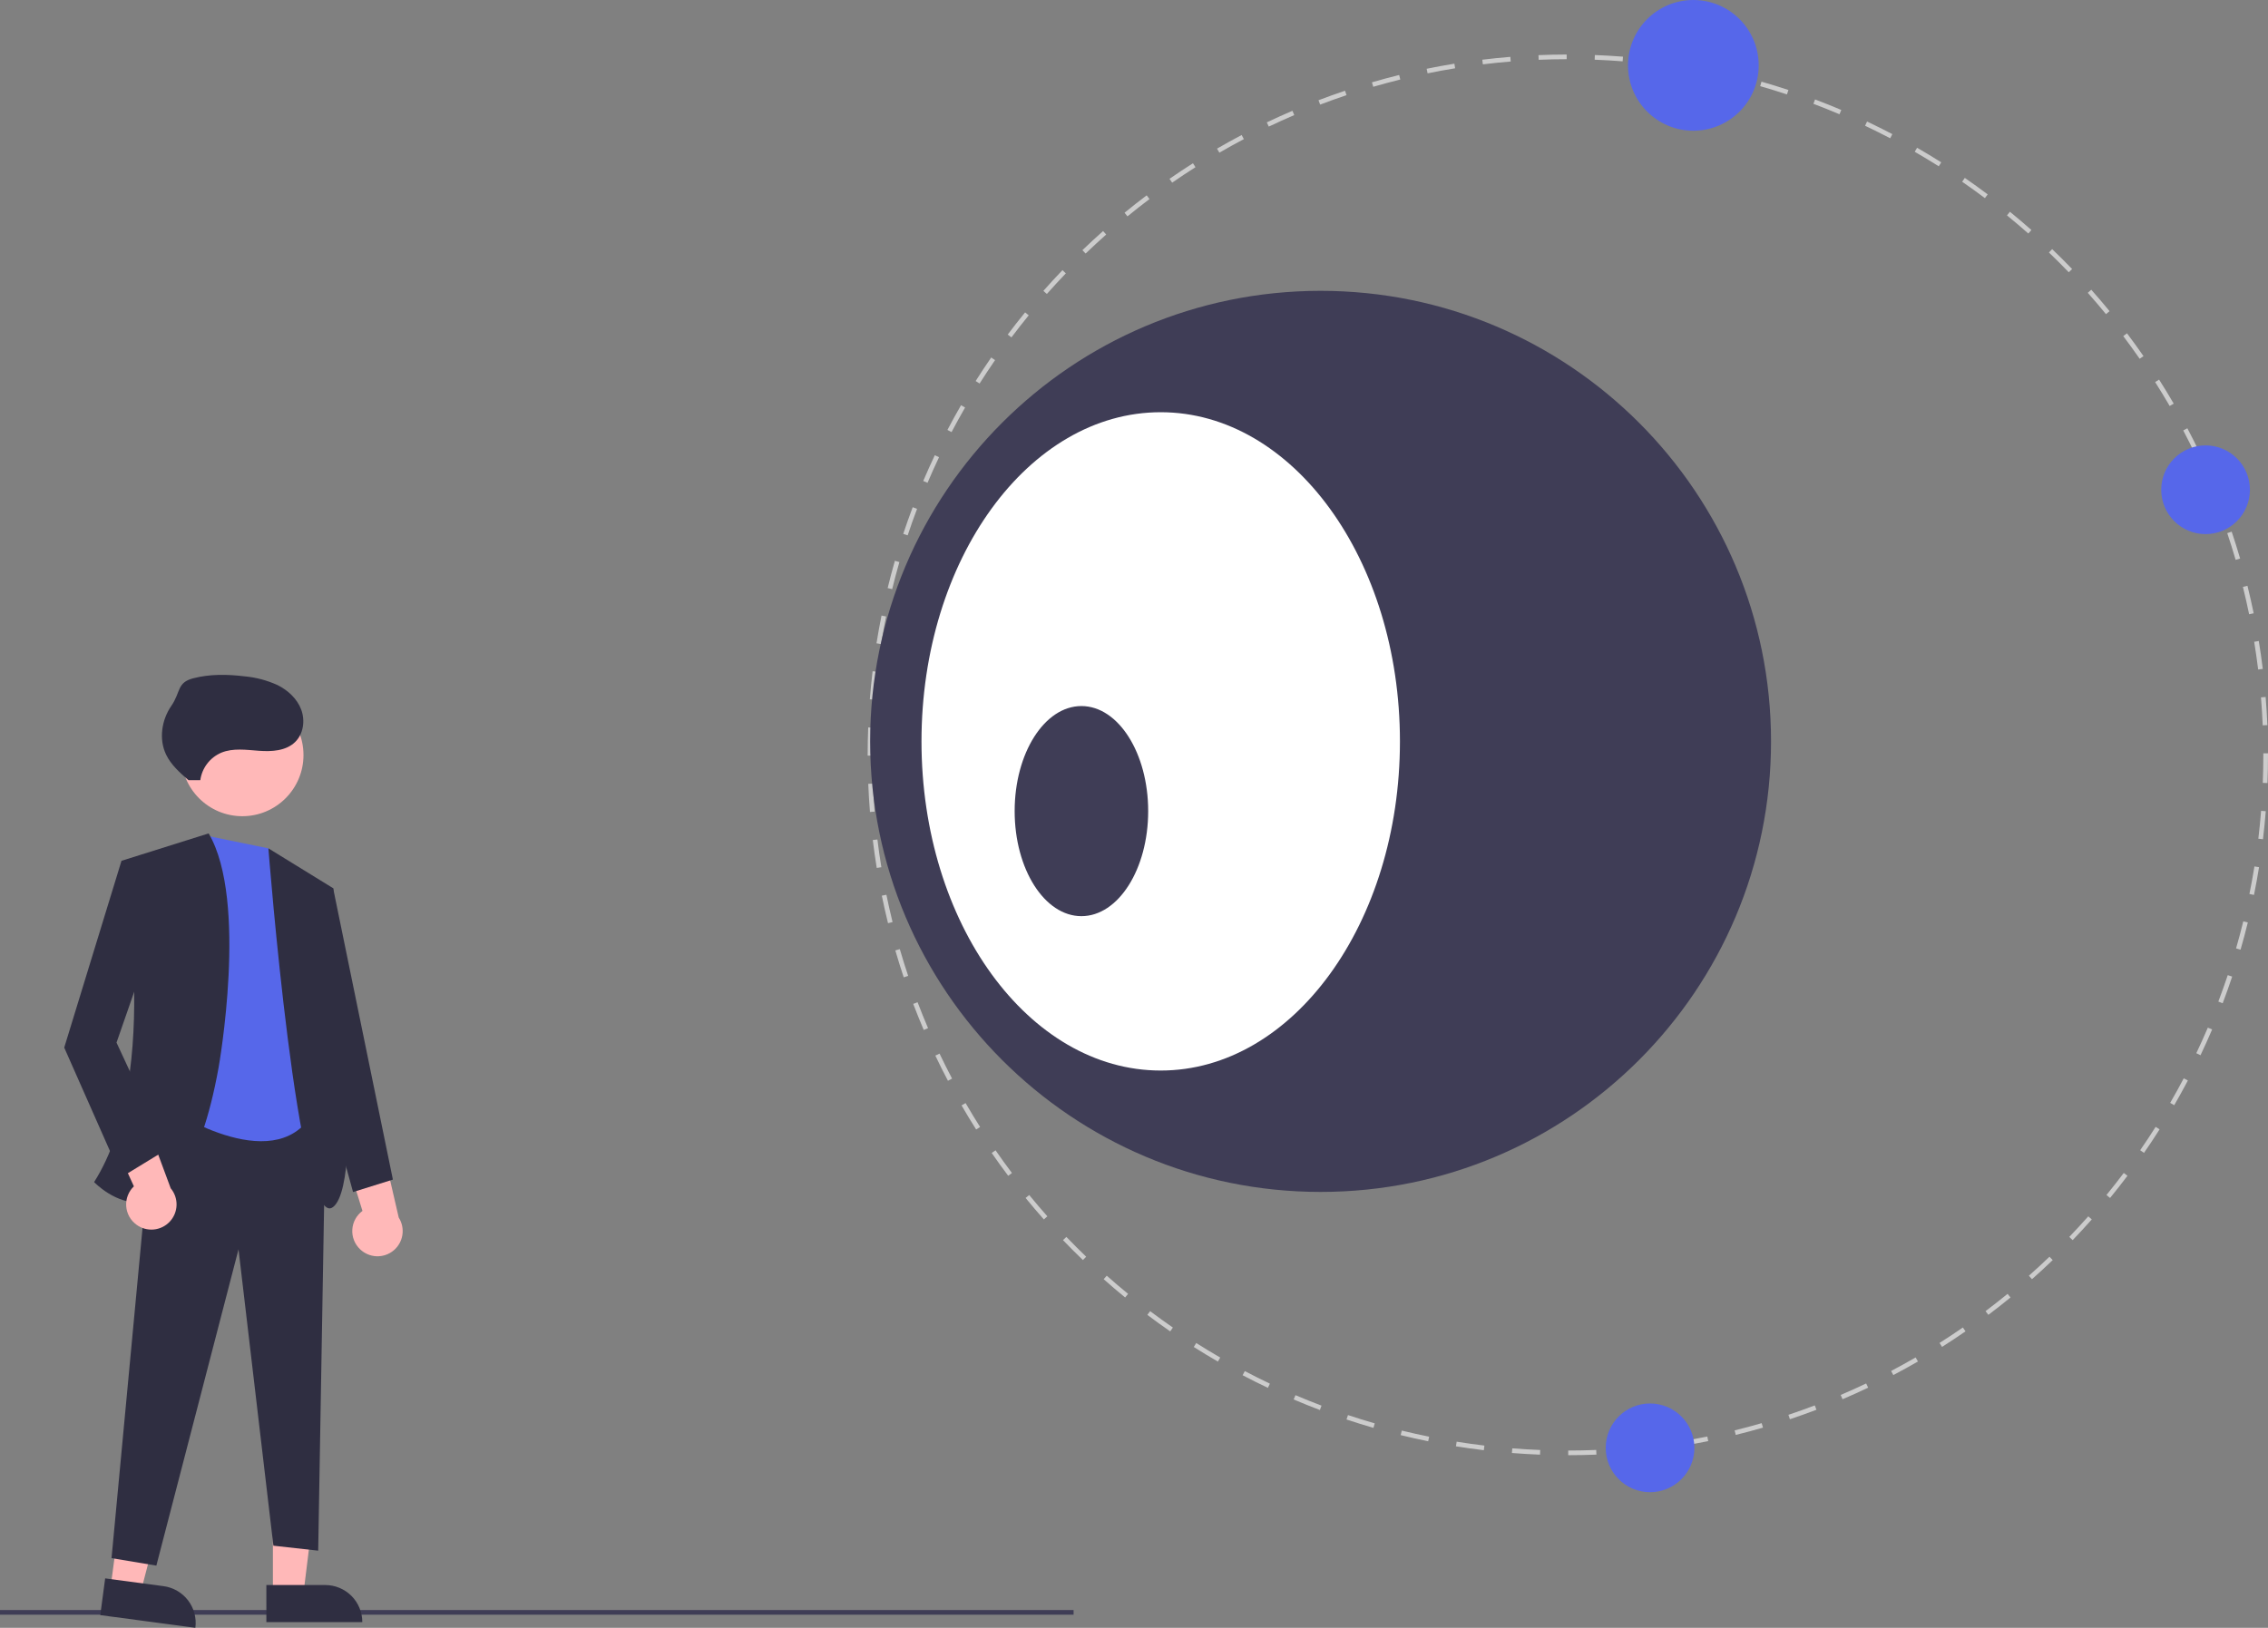 <svg width="748" height="537" viewBox="0 0 748 537" fill="none" xmlns="http://www.w3.org/2000/svg">
<rect x="0" y="0" width="748" height="537" fill="#808080" stroke="none"/>
<g clip-path="url(#clip0_167_2)">
<path d="M354.077 531.136H0V532.676H354.077V531.136Z" fill="#3F3D56"/>
<path d="M90.007 525.767H100.073L104.863 486.916H90.005L90.007 525.767Z" fill="#FFB8B8"/>
<path d="M119.49 535.119L87.85 535.121L87.849 522.89L107.265 522.889C110.507 522.889 113.617 524.177 115.909 526.471C118.202 528.764 119.49 531.875 119.49 535.119Z" fill="#2F2E41"/>
<path d="M36.443 523.831L46.423 525.161L56.303 487.285L41.576 485.32L36.443 523.831Z" fill="#FFB8B8"/>
<path d="M64.433 537L33.07 532.816L34.685 520.693L53.931 523.26C57.145 523.689 60.056 525.377 62.026 527.954C63.995 530.531 64.861 533.785 64.433 537Z" fill="#2F2E41"/>
<path d="M50.745 365.31L107.406 367.774L104.943 511.552L90.162 509.909L78.665 412.14L51.566 516.481L36.785 514.017L50.745 365.31Z" fill="#2F2E41"/>
<path d="M88.52 279.864L68.812 275.836L56.494 366.131C56.494 366.131 92.626 389.956 104.122 365.309L88.52 279.864Z" fill="#5667EA"/>
<path d="M79.924 269.26C91.063 269.26 100.093 260.226 100.093 249.081C100.093 237.937 91.063 228.902 79.924 228.902C68.785 228.902 59.755 237.937 59.755 249.081C59.755 260.226 68.785 269.26 79.924 269.26Z" fill="#FFB8B8"/>
<path d="M68.811 274.935L40.07 283.972C40.07 283.972 54.03 353.807 31.037 389.957C31.037 389.957 59.778 420.355 72.096 352.164C72.096 352.164 81.95 297.117 68.811 274.935Z" fill="#2F2E41"/>
<path d="M88.519 279.864L109.87 293.01C109.87 293.01 121.367 389.135 109.87 398.173C98.374 407.21 88.519 279.864 88.519 279.864Z" fill="#2F2E41"/>
<path d="M118.747 412.112C117.872 411.28 117.19 410.267 116.748 409.142C116.307 408.018 116.118 406.81 116.194 405.605C116.27 404.4 116.609 403.226 117.187 402.165C117.766 401.105 118.569 400.185 119.542 399.469L110.861 371.424L125.505 375.679L131.503 401.659C132.597 403.373 133.024 405.429 132.703 407.437C132.383 409.445 131.338 411.266 129.765 412.555C128.193 413.843 126.203 414.51 124.172 414.428C122.141 414.347 120.211 413.523 118.747 412.112Z" fill="#FFB8B8"/>
<path d="M44.986 404.002C44.011 403.289 43.205 402.371 42.624 401.312C42.042 400.254 41.7 399.08 41.621 397.875C41.542 396.67 41.728 395.462 42.166 394.337C42.604 393.211 43.283 392.195 44.156 391.361L31.959 364.658L47.027 367.003L56.3 392.001C57.603 393.561 58.29 395.545 58.229 397.578C58.169 399.611 57.365 401.55 55.97 403.03C54.576 404.509 52.687 405.425 50.663 405.604C48.638 405.783 46.618 405.213 44.986 404.002Z" fill="#FFB8B8"/>
<path d="M47.46 284.794L40.07 283.973L21.183 345.592L40.07 388.314L54.851 379.277L38.427 343.948L51.566 306.155L47.46 284.794Z" fill="#2F2E41"/>
<path d="M105.764 292.188L109.87 293.01L129.578 389.136L116.439 393.243L100.837 336.554L105.764 292.188Z" fill="#2F2E41"/>
<path d="M66.064 257.367C66.336 255.384 67.118 253.506 68.334 251.917C69.549 250.327 71.157 249.081 72.999 248.3C76.881 246.707 81.26 247.38 85.445 247.684C89.63 247.989 94.289 247.725 97.309 244.81C100.068 242.148 100.689 237.729 99.356 234.133C98.024 230.537 95.007 227.745 91.58 226.028C88.088 224.425 84.346 223.436 80.518 223.103C74.925 222.427 69.182 222.34 63.731 223.763C58.279 225.186 59.685 228.236 56.491 232.879C53.296 237.522 52.339 243.847 54.775 248.929C56.404 252.33 59.325 254.904 62.169 257.38" fill="#2F2E41"/>
<path d="M517.208 480.057L517.207 478.517C520.268 478.516 523.375 478.453 526.443 478.33L526.505 479.869C523.417 479.993 520.289 480.056 517.208 480.057ZM507.913 479.879C504.836 479.758 501.713 479.574 498.633 479.331L498.754 477.795C501.814 478.038 504.916 478.22 507.973 478.34L507.913 479.879ZM535.786 479.311L535.663 477.775C538.718 477.531 541.81 477.22 544.852 476.852L545.037 478.382C541.974 478.752 538.861 479.064 535.786 479.311ZM489.381 478.413C486.311 478.045 483.213 477.611 480.173 477.123L480.417 475.602C483.437 476.087 486.514 476.518 489.563 476.883L489.381 478.413ZM554.242 477.082L553.996 475.561C557.016 475.073 560.072 474.514 563.082 473.902L563.388 475.411C560.359 476.028 557.282 476.59 554.242 477.082ZM471.025 475.462C467.995 474.849 464.942 474.165 461.951 473.433L462.317 471.936C465.289 472.665 468.321 473.343 471.33 473.952L471.025 475.462ZM572.461 473.37L572.092 471.875C575.073 471.141 578.075 470.337 581.014 469.485L581.442 470.965C578.483 471.822 575.461 472.632 572.461 473.37ZM452.966 471.037C449.998 470.179 447.01 469.251 444.086 468.278L444.573 466.816C447.477 467.783 450.445 468.705 453.393 469.557L452.966 471.037ZM590.318 468.195L589.83 466.735C592.736 465.763 595.663 464.718 598.529 463.629L599.076 465.068C596.19 466.165 593.244 467.218 590.318 468.195ZM435.302 465.152C432.414 464.057 429.505 462.886 426.655 461.672L427.258 460.255C430.089 461.461 432.979 462.624 435.848 463.711L435.302 465.152ZM607.675 461.6L607.071 460.183C609.885 458.98 612.711 457.705 615.469 456.393L616.13 457.784C613.354 459.105 610.508 460.389 607.675 461.6ZM418.158 457.845C415.362 456.517 412.559 455.115 409.826 453.678L410.543 452.315C413.257 453.742 416.041 455.135 418.818 456.454L418.158 457.845ZM624.428 453.629L623.711 452.266C626.423 450.839 629.138 449.339 631.783 447.808L632.554 449.141C629.892 450.682 627.158 452.192 624.428 453.629ZM401.672 449.179C398.989 447.627 396.31 446.004 393.708 444.355L394.531 443.054C397.116 444.692 399.778 446.304 402.442 447.846L401.672 449.179ZM640.496 444.328L639.672 443.027C642.252 441.391 644.841 439.677 647.364 437.931L648.239 439.198C645.699 440.955 643.094 442.681 640.496 444.328ZM385.946 439.216C383.4 437.456 380.861 435.624 378.399 433.77L379.324 432.54C381.77 434.381 384.293 436.201 386.821 437.949L385.946 439.216ZM655.773 433.76L654.847 432.53C657.288 430.694 659.732 428.776 662.111 426.832L663.085 428.024C660.69 429.982 658.23 431.912 655.773 433.76ZM371.077 428.026C368.687 426.072 366.304 424.043 363.994 421.994L365.014 420.842C367.31 422.877 369.677 424.893 372.051 426.833L371.077 428.026ZM670.163 421.998L669.142 420.846C671.435 418.812 673.719 416.704 675.929 414.581L676.995 415.693C674.771 417.829 672.472 419.951 670.163 421.998ZM357.158 415.686C354.938 413.552 352.725 411.339 350.582 409.11L351.692 408.042C353.821 410.257 356.019 412.455 358.225 414.575L357.158 415.686ZM683.571 409.116L682.462 408.048C684.584 405.84 686.692 403.556 688.729 401.258L689.881 402.281C687.83 404.593 685.708 406.893 683.571 409.116ZM344.276 402.278C342.223 399.963 340.195 397.582 338.248 395.199L339.44 394.224C341.374 396.591 343.389 398.957 345.427 401.255L344.276 402.278ZM695.913 395.198L694.721 394.223C696.667 391.843 698.586 389.396 700.428 386.95L701.658 387.876C699.804 390.339 697.871 392.802 695.913 395.198ZM332.511 387.888C330.655 385.423 328.825 382.889 327.072 380.353L328.338 379.476C330.08 381.995 331.897 384.513 333.74 386.961L332.511 387.888ZM707.105 380.328L705.839 379.452C707.588 376.922 709.306 374.328 710.946 371.741L712.246 372.565C710.595 375.169 708.866 377.781 707.105 380.328ZM321.94 372.609C320.291 370.006 318.671 367.334 317.125 364.666L318.457 363.894C319.992 366.545 321.602 369.199 323.24 371.784L321.94 372.609ZM717.073 364.6L715.741 363.828C717.282 361.164 718.786 358.437 720.212 355.726L721.574 356.444C720.139 359.173 718.624 361.917 717.073 364.6ZM312.636 356.537C311.201 353.812 309.802 351.02 308.478 348.237L309.868 347.575C311.184 350.339 312.573 353.113 313.998 355.819L312.636 356.537ZM725.744 348.11L724.353 347.448C725.671 344.675 726.951 341.835 728.156 339.007L729.573 339.612C728.359 342.458 727.07 345.318 725.744 348.11ZM304.66 339.781C303.447 336.944 302.279 334.05 301.187 331.179L302.626 330.631C303.711 333.482 304.871 336.357 306.075 339.175L304.66 339.781ZM733.056 330.961L731.616 330.415C732.708 327.534 733.754 324.597 734.725 321.688L736.184 322.175C735.208 325.105 734.155 328.061 733.056 330.961ZM298.057 322.419C297.077 319.491 296.144 316.503 295.285 313.539L296.763 313.11C297.617 316.054 298.544 319.022 299.517 321.93L298.057 322.419ZM738.948 313.291L737.468 312.864C738.318 309.925 739.12 306.922 739.853 303.937L741.347 304.304C740.61 307.309 739.802 310.333 738.948 313.291ZM292.875 304.554C292.135 301.555 291.448 298.502 290.83 295.48L292.339 295.171C292.952 298.174 293.635 301.207 294.369 304.186L292.875 304.554ZM743.381 295.228L741.872 294.921C742.481 291.921 743.037 288.862 743.526 285.831L745.045 286.076C744.554 289.128 743.994 292.207 743.381 295.228ZM289.155 286.329C288.662 283.289 288.223 280.19 287.851 277.12L289.379 276.935C289.749 279.985 290.185 283.062 290.675 286.083L289.155 286.329ZM746.34 276.862L744.811 276.679C745.177 273.63 745.486 270.537 745.728 267.485L747.263 267.607C747.019 270.679 746.708 273.793 746.34 276.862ZM286.918 267.865C286.669 264.789 286.48 261.665 286.355 258.58L287.892 258.517C288.017 261.582 288.205 264.685 288.452 267.741L286.918 267.865ZM747.816 258.323L746.278 258.262C746.398 255.193 746.46 252.084 746.46 249.023L746.459 248.513H747.999L747.999 249.02C748 252.104 747.938 255.233 747.816 258.323ZM287.7 249.278H286.16L286.161 249.02C286.161 246.015 286.219 242.972 286.334 239.98L287.872 240.039C287.758 243.012 287.7 246.035 287.7 249.023L287.7 249.278ZM746.256 239.276C746.129 236.218 745.938 233.115 745.687 230.053L747.222 229.927C747.474 233.01 747.667 236.133 747.794 239.212L746.256 239.276ZM288.412 230.815L286.877 230.694C287.119 227.61 287.426 224.496 287.79 221.437L289.319 221.619C288.957 224.657 288.652 227.751 288.412 230.815ZM744.751 220.861C744.379 217.823 743.94 214.745 743.444 211.714L744.964 211.465C745.463 214.517 745.905 217.615 746.278 220.674L744.751 220.861ZM290.594 212.468L289.074 212.224C289.562 209.175 290.118 206.094 290.729 203.07L292.238 203.375C291.631 206.379 291.079 209.438 290.594 212.468ZM741.769 202.627C741.152 199.617 740.465 196.585 739.729 193.615L741.224 193.244C741.965 196.235 742.656 199.287 743.277 202.317L741.769 202.627ZM294.247 194.357L292.752 193.991C293.484 190.993 294.288 187.969 295.142 185L296.622 185.426C295.773 188.375 294.975 191.379 294.247 194.357ZM737.326 184.693C736.469 181.752 735.54 178.785 734.563 175.877L736.023 175.386C737.006 178.314 737.942 181.301 738.804 184.262L737.326 184.693ZM299.355 176.6L297.895 176.115C298.869 173.182 299.918 170.224 301.014 167.324L302.454 167.869C301.365 170.75 300.323 173.687 299.355 176.6ZM731.444 167.179C730.35 164.314 729.186 161.441 727.985 158.638L729.4 158.031C730.609 160.852 731.781 163.745 732.882 166.629L731.444 167.179ZM305.904 159.273L304.487 158.67C305.697 155.825 306.982 152.964 308.307 150.168L309.698 150.827C308.382 153.605 307.105 156.447 305.904 159.273ZM724.183 150.242C722.865 147.481 721.473 144.709 720.045 142.002L721.406 141.283C722.844 144.008 724.246 146.798 725.572 149.578L724.183 150.242ZM313.831 142.545L312.467 141.829C313.902 139.093 315.414 136.347 316.96 133.668L318.293 134.438C316.757 137.099 315.256 139.827 313.831 142.545ZM715.575 133.934C714.036 131.283 712.424 128.63 710.784 126.05L712.083 125.223C713.734 127.821 715.357 130.492 716.907 133.16L715.575 133.934ZM323.078 126.521L321.777 125.697C323.428 123.085 325.155 120.471 326.909 117.929L328.176 118.804C326.434 121.329 324.719 123.925 323.078 126.521ZM705.678 118.362C703.932 115.844 702.111 113.328 700.267 110.883L701.495 109.955C703.352 112.416 705.185 114.949 706.942 117.484L705.678 118.362ZM333.579 111.3L332.349 110.375C334.204 107.904 336.134 105.439 338.085 103.047L339.278 104.02C337.339 106.397 335.422 108.846 333.579 111.3ZM694.56 103.626C692.618 101.256 690.6 98.892 688.565 96.602L689.715 95.578C691.765 97.884 693.795 100.263 695.75 102.65L694.56 103.626ZM345.262 96.977L344.11 95.956C346.154 93.646 348.274 91.344 350.412 89.114L351.523 90.18C349.399 92.395 347.293 94.682 345.262 96.977ZM682.293 89.821C680.163 87.609 677.962 85.414 675.752 83.295L676.818 82.183C679.042 84.316 681.257 86.526 683.401 88.752L682.293 89.821ZM358.048 83.641L356.981 82.531C359.202 80.392 361.499 78.268 363.807 76.217L364.829 77.369C362.536 79.406 360.255 81.516 358.048 83.641ZM668.956 77.036C666.656 75.001 664.286 72.988 661.913 71.052L662.886 69.858C665.274 71.807 667.66 73.833 669.976 75.882L668.956 77.036ZM371.853 71.375L370.878 70.183C373.266 68.226 375.724 66.294 378.183 64.439L379.11 65.669C376.667 67.511 374.226 69.431 371.853 71.375ZM654.633 65.355C652.177 63.511 649.652 61.694 647.13 59.953L648.004 58.685C650.543 60.437 653.084 62.267 655.557 64.123L654.633 65.355ZM386.588 60.258L385.711 58.992C388.249 57.233 390.852 55.504 393.449 53.854L394.275 55.155C391.695 56.793 389.109 58.51 386.588 60.258ZM639.414 54.856C636.819 53.216 634.155 51.607 631.497 50.074L632.267 48.739C634.942 50.283 637.623 51.903 640.237 53.554L639.414 54.856ZM402.158 50.366L401.385 49.033C404.047 47.489 406.78 45.976 409.506 44.537L410.225 45.899C407.516 47.328 404.802 48.831 402.158 50.366ZM623.393 45.613C620.674 44.188 617.889 42.799 615.113 41.484L615.771 40.092C618.566 41.415 621.371 42.814 624.107 44.249L623.393 45.613ZM418.462 41.763L417.799 40.372C420.575 39.048 423.418 37.761 426.25 36.547L426.856 37.963C424.043 39.169 421.219 40.447 418.462 41.763ZM606.669 37.692C603.84 36.49 600.949 35.331 598.076 34.245L598.62 32.804C601.512 33.897 604.423 35.064 607.27 36.274L606.669 37.692ZM435.395 34.507L434.846 33.068C437.727 31.969 440.672 30.914 443.6 29.931L444.089 31.392C441.181 32.368 438.256 33.416 435.395 34.507ZM589.346 31.15C586.437 30.185 583.469 29.266 580.523 28.419L580.948 26.939C583.914 27.791 586.902 28.716 589.83 29.688L589.346 31.15ZM452.904 28.631L452.474 27.153C455.434 26.291 458.455 25.478 461.453 24.736L461.823 26.231C458.845 26.968 455.844 27.776 452.904 28.631ZM571.596 26.05C568.624 25.324 565.59 24.649 562.581 24.044L562.884 22.533C565.914 23.143 568.968 23.823 571.961 24.553L571.596 26.05ZM470.83 24.195L470.521 22.687C473.539 22.069 476.616 21.503 479.666 21.006L479.914 22.526C476.884 23.02 473.828 23.582 470.83 24.195ZM553.492 22.404C550.465 21.921 547.387 21.493 544.344 21.133L544.525 19.603C547.588 19.966 550.687 20.397 553.734 20.883L553.492 22.404ZM489.057 21.224L488.871 19.695C491.933 19.322 495.045 19.005 498.12 18.756L498.245 20.291C495.19 20.539 492.099 20.853 489.057 21.224ZM535.153 20.23C532.101 19.992 528.999 19.813 525.933 19.697L525.991 18.157C529.078 18.274 532.2 18.455 535.272 18.695L535.153 20.23ZM507.464 19.726L507.401 18.188C510.479 18.061 513.606 17.994 516.696 17.988L516.699 19.529C513.629 19.534 510.522 19.6 507.464 19.726Z" fill="#CCCCCC"/>
<path d="M435.539 393.206C517.585 393.206 584.097 326.661 584.097 244.574C584.097 162.486 517.585 95.941 435.539 95.941C353.492 95.941 286.98 162.486 286.98 244.574C286.98 326.661 353.492 393.206 435.539 393.206Z" fill="#3F3D56"/>
<path d="M382.812 353.161C426.385 353.161 461.709 304.545 461.709 244.574C461.709 184.604 426.385 135.988 382.812 135.988C339.238 135.988 303.914 184.604 303.914 244.574C303.914 304.545 339.238 353.161 382.812 353.161Z" fill="white"/>
<path d="M356.658 302.233C368.819 302.233 378.677 286.718 378.677 267.578C378.677 248.439 368.819 232.923 356.658 232.923C344.497 232.923 334.639 248.439 334.639 267.578C334.639 286.718 344.497 302.233 356.658 302.233Z" fill="#3F3D56"/>
<path d="M727.412 176.201C735.489 176.201 742.037 169.65 742.037 161.569C742.037 153.488 735.489 146.937 727.412 146.937C719.335 146.937 712.787 153.488 712.787 161.569C712.787 169.65 719.335 176.201 727.412 176.201Z" fill="#5667EA"/>
<path d="M558.476 43.126C570.379 43.126 580.029 33.472 580.029 21.563C580.029 9.654 570.379 0 558.476 0C546.573 0 536.924 9.654 536.924 21.563C536.924 33.472 546.573 43.126 558.476 43.126Z" fill="#5667EA"/>
<path d="M544.197 492.261C552.274 492.261 558.822 485.71 558.822 477.629C558.822 469.548 552.274 462.997 544.197 462.997C536.12 462.997 529.572 469.548 529.572 477.629C529.572 485.71 536.12 492.261 544.197 492.261Z" fill="#5667EA"/>
</g>
<defs>
<clipPath id="clip0_167_2">
<rect width="748" height="537" fill="white"/>
</clipPath>
</defs>
</svg>
